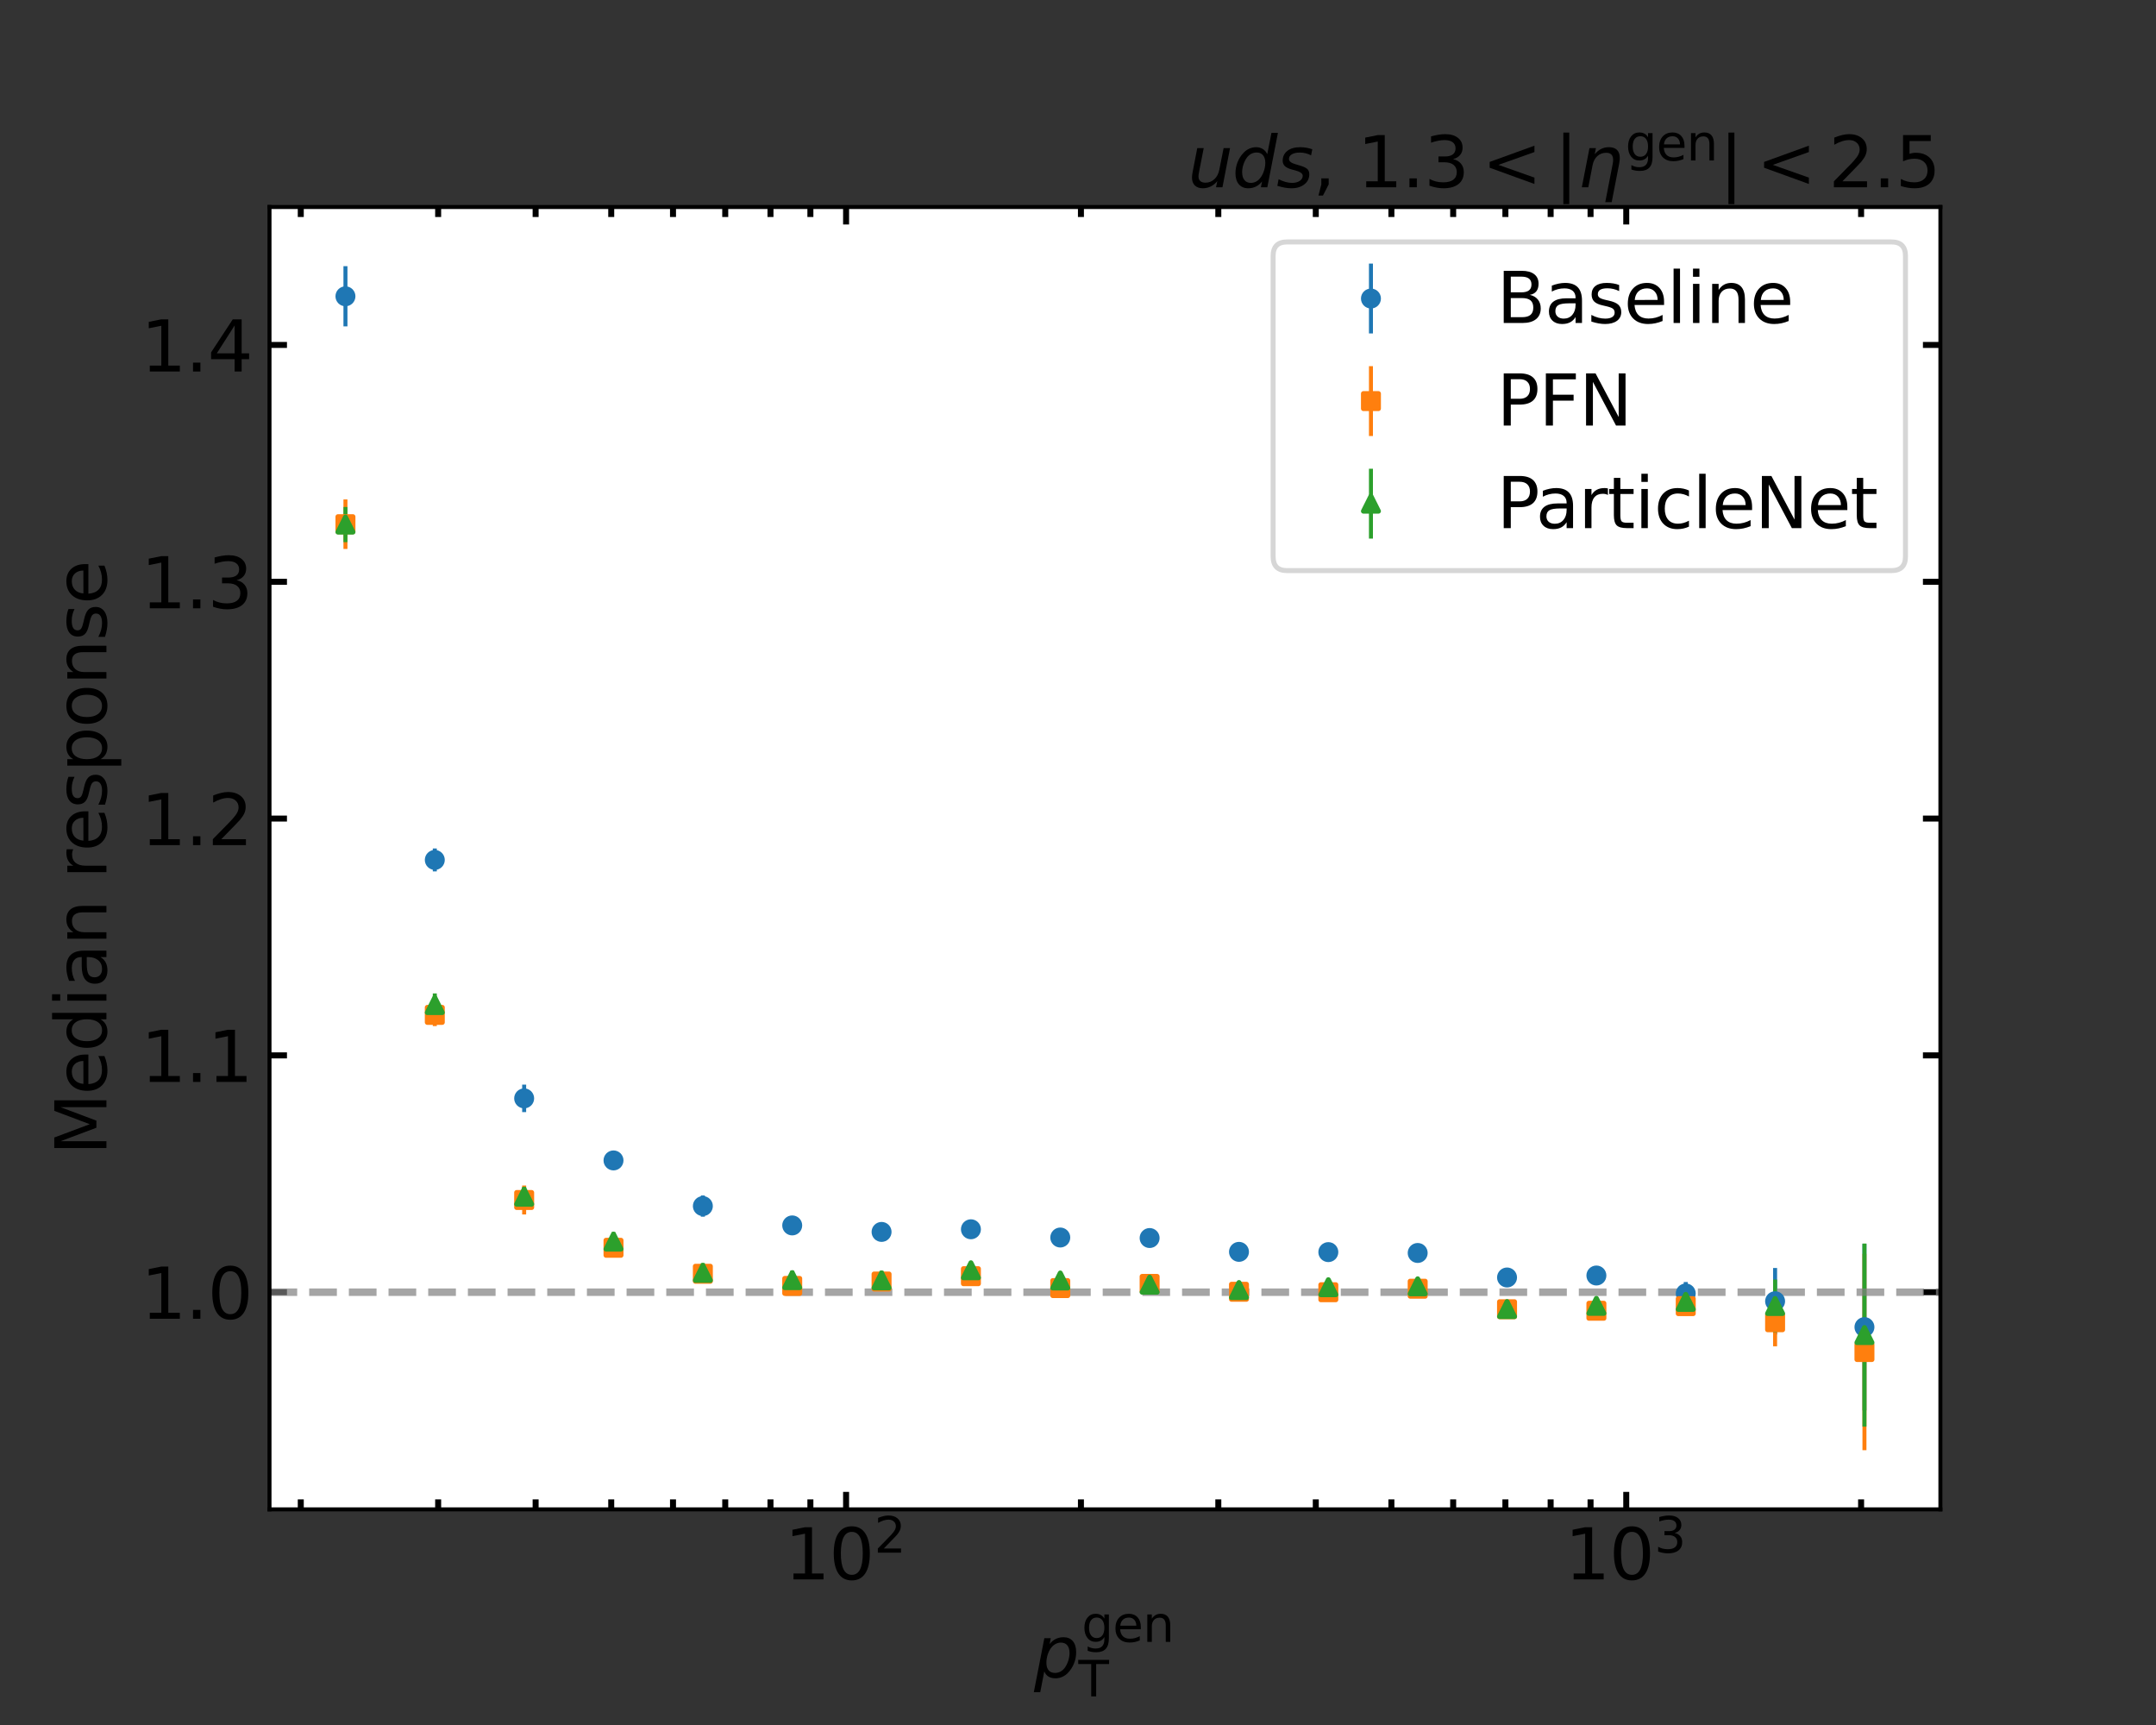 <?xml version="1.0" encoding="utf-8" standalone="no"?>
<!DOCTYPE svg PUBLIC "-//W3C//DTD SVG 1.1//EN"
  "http://www.w3.org/Graphics/SVG/1.1/DTD/svg11.dtd">
<svg xmlns:xlink="http://www.w3.org/1999/xlink" width="432pt" height="345.6pt" viewBox="0 0 432 345.6" xmlns="http://www.w3.org/2000/svg" version="1.1">
 <rect x="0" y="0" width="432" height="345.6" fill="#333333" stroke="none"/>
 <defs>
  <style type="text/css">*{stroke-linejoin: round; stroke-linecap: butt}</style>
 </defs>
 <g id="figure_1">
  <g id="patch_1">
   <path d="M 0 345.6 
L 432 345.6 
L 432 0 
L 0 0 
L 0 345.6 
z
" style="fill: none"/>
  </g>
  <g id="axes_1">
   <g id="patch_2">
    <path d="M 54 302.4 
L 388.8 302.4 
L 388.8 41.472 
L 54 41.472 
z
" style="fill: #ffffff"/>
   </g>
   <g id="matplotlib.axis_1">
    <g id="xtick_1">
     <g id="line2d_1">
      <defs>
       <path id="m9c22e1197d" d="M 0 0 
L 0 -3.5 
" style="stroke: #000000; stroke-width: 1.2"/>
      </defs>
      <g>
       <use xlink:href="#m9c22e1197d" x="169.531" y="302.4" style="stroke: #000000; stroke-width: 1.2"/>
      </g>
     </g>
     <g id="line2d_2">
      <defs>
       <path id="m72f62cf8f6" d="M 0 0 
L 0 3.5 
" style="stroke: #000000; stroke-width: 1.2"/>
      </defs>
      <g>
       <use xlink:href="#m72f62cf8f6" x="169.531" y="41.472" style="stroke: #000000; stroke-width: 1.2"/>
      </g>
     </g>
     <g id="text_1">
      <!-- $\mathdefault{10^{2}}$ -->
      <g transform="translate(157.211 316.538)scale(0.14 -0.14)">
       <defs>
        <path id="DejaVuSans-31" d="M 794 531 
L 1825 531 
L 1825 4091 
L 703 3866 
L 703 4441 
L 1819 4666 
L 2450 4666 
L 2450 531 
L 3481 531 
L 3481 0 
L 794 0 
L 794 531 
z
" transform="scale(0.016)"/>
        <path id="DejaVuSans-30" d="M 2034 4250 
Q 1547 4250 1301 3770 
Q 1056 3291 1056 2328 
Q 1056 1369 1301 889 
Q 1547 409 2034 409 
Q 2525 409 2770 889 
Q 3016 1369 3016 2328 
Q 3016 3291 2770 3770 
Q 2525 4250 2034 4250 
z
M 2034 4750 
Q 2819 4750 3233 4129 
Q 3647 3509 3647 2328 
Q 3647 1150 3233 529 
Q 2819 -91 2034 -91 
Q 1250 -91 836 529 
Q 422 1150 422 2328 
Q 422 3509 836 4129 
Q 1250 4750 2034 4750 
z
" transform="scale(0.016)"/>
        <path id="DejaVuSans-32" d="M 1228 531 
L 3431 531 
L 3431 0 
L 469 0 
L 469 531 
Q 828 903 1448 1529 
Q 2069 2156 2228 2338 
Q 2531 2678 2651 2914 
Q 2772 3150 2772 3378 
Q 2772 3750 2511 3984 
Q 2250 4219 1831 4219 
Q 1534 4219 1204 4116 
Q 875 4013 500 3803 
L 500 4441 
Q 881 4594 1212 4672 
Q 1544 4750 1819 4750 
Q 2544 4750 2975 4387 
Q 3406 4025 3406 3419 
Q 3406 3131 3298 2873 
Q 3191 2616 2906 2266 
Q 2828 2175 2409 1742 
Q 1991 1309 1228 531 
z
" transform="scale(0.016)"/>
       </defs>
       <use xlink:href="#DejaVuSans-31" transform="translate(0 0.766)"/>
       <use xlink:href="#DejaVuSans-30" transform="translate(63.623 0.766)"/>
       <use xlink:href="#DejaVuSans-32" transform="translate(128.203 39.047)scale(0.7)"/>
      </g>
     </g>
    </g>
    <g id="xtick_2">
     <g id="line2d_3">
      <g>
       <use xlink:href="#m9c22e1197d" x="325.853" y="302.4" style="stroke: #000000; stroke-width: 1.2"/>
      </g>
     </g>
     <g id="line2d_4">
      <g>
       <use xlink:href="#m72f62cf8f6" x="325.853" y="41.472" style="stroke: #000000; stroke-width: 1.2"/>
      </g>
     </g>
     <g id="text_2">
      <!-- $\mathdefault{10^{3}}$ -->
      <g transform="translate(313.533 316.538)scale(0.14 -0.14)">
       <defs>
        <path id="DejaVuSans-33" d="M 2597 2516 
Q 3050 2419 3304 2112 
Q 3559 1806 3559 1356 
Q 3559 666 3084 287 
Q 2609 -91 1734 -91 
Q 1441 -91 1130 -33 
Q 819 25 488 141 
L 488 750 
Q 750 597 1062 519 
Q 1375 441 1716 441 
Q 2309 441 2620 675 
Q 2931 909 2931 1356 
Q 2931 1769 2642 2001 
Q 2353 2234 1838 2234 
L 1294 2234 
L 1294 2753 
L 1863 2753 
Q 2328 2753 2575 2939 
Q 2822 3125 2822 3475 
Q 2822 3834 2567 4026 
Q 2313 4219 1838 4219 
Q 1578 4219 1281 4162 
Q 984 4106 628 3988 
L 628 4550 
Q 988 4650 1302 4700 
Q 1616 4750 1894 4750 
Q 2613 4750 3031 4423 
Q 3450 4097 3450 3541 
Q 3450 3153 3228 2886 
Q 3006 2619 2597 2516 
z
" transform="scale(0.016)"/>
       </defs>
       <use xlink:href="#DejaVuSans-31" transform="translate(0 0.766)"/>
       <use xlink:href="#DejaVuSans-30" transform="translate(63.623 0.766)"/>
       <use xlink:href="#DejaVuSans-33" transform="translate(128.203 39.047)scale(0.7)"/>
      </g>
     </g>
    </g>
    <g id="xtick_3">
     <g id="line2d_5">
      <defs>
       <path id="ma88770d5f7" d="M 0 0 
L 0 -2 
" style="stroke: #000000; stroke-width: 1.2"/>
      </defs>
      <g>
       <use xlink:href="#ma88770d5f7" x="60.266" y="302.4" style="stroke: #000000; stroke-width: 1.2"/>
      </g>
     </g>
     <g id="line2d_6">
      <defs>
       <path id="m03e160691c" d="M 0 0 
L 0 2 
" style="stroke: #000000; stroke-width: 1.2"/>
      </defs>
      <g>
       <use xlink:href="#m03e160691c" x="60.266" y="41.472" style="stroke: #000000; stroke-width: 1.2"/>
      </g>
     </g>
    </g>
    <g id="xtick_4">
     <g id="line2d_7">
      <g>
       <use xlink:href="#ma88770d5f7" x="87.793" y="302.4" style="stroke: #000000; stroke-width: 1.2"/>
      </g>
     </g>
     <g id="line2d_8">
      <g>
       <use xlink:href="#m03e160691c" x="87.793" y="41.472" style="stroke: #000000; stroke-width: 1.2"/>
      </g>
     </g>
    </g>
    <g id="xtick_5">
     <g id="line2d_9">
      <g>
       <use xlink:href="#ma88770d5f7" x="107.324" y="302.4" style="stroke: #000000; stroke-width: 1.2"/>
      </g>
     </g>
     <g id="line2d_10">
      <g>
       <use xlink:href="#m03e160691c" x="107.324" y="41.472" style="stroke: #000000; stroke-width: 1.2"/>
      </g>
     </g>
    </g>
    <g id="xtick_6">
     <g id="line2d_11">
      <g>
       <use xlink:href="#ma88770d5f7" x="122.473" y="302.4" style="stroke: #000000; stroke-width: 1.2"/>
      </g>
     </g>
     <g id="line2d_12">
      <g>
       <use xlink:href="#m03e160691c" x="122.473" y="41.472" style="stroke: #000000; stroke-width: 1.2"/>
      </g>
     </g>
    </g>
    <g id="xtick_7">
     <g id="line2d_13">
      <g>
       <use xlink:href="#ma88770d5f7" x="134.851" y="302.4" style="stroke: #000000; stroke-width: 1.2"/>
      </g>
     </g>
     <g id="line2d_14">
      <g>
       <use xlink:href="#m03e160691c" x="134.851" y="41.472" style="stroke: #000000; stroke-width: 1.2"/>
      </g>
     </g>
    </g>
    <g id="xtick_8">
     <g id="line2d_15">
      <g>
       <use xlink:href="#ma88770d5f7" x="145.316" y="302.4" style="stroke: #000000; stroke-width: 1.2"/>
      </g>
     </g>
     <g id="line2d_16">
      <g>
       <use xlink:href="#m03e160691c" x="145.316" y="41.472" style="stroke: #000000; stroke-width: 1.2"/>
      </g>
     </g>
    </g>
    <g id="xtick_9">
     <g id="line2d_17">
      <g>
       <use xlink:href="#ma88770d5f7" x="154.382" y="302.4" style="stroke: #000000; stroke-width: 1.2"/>
      </g>
     </g>
     <g id="line2d_18">
      <g>
       <use xlink:href="#m03e160691c" x="154.382" y="41.472" style="stroke: #000000; stroke-width: 1.2"/>
      </g>
     </g>
    </g>
    <g id="xtick_10">
     <g id="line2d_19">
      <g>
       <use xlink:href="#ma88770d5f7" x="162.378" y="302.4" style="stroke: #000000; stroke-width: 1.2"/>
      </g>
     </g>
     <g id="line2d_20">
      <g>
       <use xlink:href="#m03e160691c" x="162.378" y="41.472" style="stroke: #000000; stroke-width: 1.2"/>
      </g>
     </g>
    </g>
    <g id="xtick_11">
     <g id="line2d_21">
      <g>
       <use xlink:href="#ma88770d5f7" x="216.588" y="302.4" style="stroke: #000000; stroke-width: 1.2"/>
      </g>
     </g>
     <g id="line2d_22">
      <g>
       <use xlink:href="#m03e160691c" x="216.588" y="41.472" style="stroke: #000000; stroke-width: 1.2"/>
      </g>
     </g>
    </g>
    <g id="xtick_12">
     <g id="line2d_23">
      <g>
       <use xlink:href="#ma88770d5f7" x="244.115" y="302.4" style="stroke: #000000; stroke-width: 1.2"/>
      </g>
     </g>
     <g id="line2d_24">
      <g>
       <use xlink:href="#m03e160691c" x="244.115" y="41.472" style="stroke: #000000; stroke-width: 1.2"/>
      </g>
     </g>
    </g>
    <g id="xtick_13">
     <g id="line2d_25">
      <g>
       <use xlink:href="#ma88770d5f7" x="263.646" y="302.4" style="stroke: #000000; stroke-width: 1.2"/>
      </g>
     </g>
     <g id="line2d_26">
      <g>
       <use xlink:href="#m03e160691c" x="263.646" y="41.472" style="stroke: #000000; stroke-width: 1.2"/>
      </g>
     </g>
    </g>
    <g id="xtick_14">
     <g id="line2d_27">
      <g>
       <use xlink:href="#ma88770d5f7" x="278.795" y="302.4" style="stroke: #000000; stroke-width: 1.2"/>
      </g>
     </g>
     <g id="line2d_28">
      <g>
       <use xlink:href="#m03e160691c" x="278.795" y="41.472" style="stroke: #000000; stroke-width: 1.2"/>
      </g>
     </g>
    </g>
    <g id="xtick_15">
     <g id="line2d_29">
      <g>
       <use xlink:href="#ma88770d5f7" x="291.173" y="302.4" style="stroke: #000000; stroke-width: 1.2"/>
      </g>
     </g>
     <g id="line2d_30">
      <g>
       <use xlink:href="#m03e160691c" x="291.173" y="41.472" style="stroke: #000000; stroke-width: 1.2"/>
      </g>
     </g>
    </g>
    <g id="xtick_16">
     <g id="line2d_31">
      <g>
       <use xlink:href="#ma88770d5f7" x="301.638" y="302.4" style="stroke: #000000; stroke-width: 1.2"/>
      </g>
     </g>
     <g id="line2d_32">
      <g>
       <use xlink:href="#m03e160691c" x="301.638" y="41.472" style="stroke: #000000; stroke-width: 1.2"/>
      </g>
     </g>
    </g>
    <g id="xtick_17">
     <g id="line2d_33">
      <g>
       <use xlink:href="#ma88770d5f7" x="310.704" y="302.4" style="stroke: #000000; stroke-width: 1.2"/>
      </g>
     </g>
     <g id="line2d_34">
      <g>
       <use xlink:href="#m03e160691c" x="310.704" y="41.472" style="stroke: #000000; stroke-width: 1.2"/>
      </g>
     </g>
    </g>
    <g id="xtick_18">
     <g id="line2d_35">
      <g>
       <use xlink:href="#ma88770d5f7" x="318.7" y="302.4" style="stroke: #000000; stroke-width: 1.2"/>
      </g>
     </g>
     <g id="line2d_36">
      <g>
       <use xlink:href="#m03e160691c" x="318.7" y="41.472" style="stroke: #000000; stroke-width: 1.2"/>
      </g>
     </g>
    </g>
    <g id="xtick_19">
     <g id="line2d_37">
      <g>
       <use xlink:href="#ma88770d5f7" x="372.91" y="302.4" style="stroke: #000000; stroke-width: 1.2"/>
      </g>
     </g>
     <g id="line2d_38">
      <g>
       <use xlink:href="#m03e160691c" x="372.91" y="41.472" style="stroke: #000000; stroke-width: 1.2"/>
      </g>
     </g>
    </g>
    <g id="text_3">
     <!-- $p_\mathrm{T}^\mathrm{gen}$ -->
     <g transform="translate(207.19 336.049)scale(0.14 -0.14)">
      <defs>
       <path id="DejaVuSans-Oblique-70" d="M 3175 2156 
Q 3175 2616 2975 2859 
Q 2775 3103 2400 3103 
Q 2144 3103 1911 2972 
Q 1678 2841 1497 2591 
Q 1319 2344 1212 1994 
Q 1106 1644 1106 1300 
Q 1106 863 1306 627 
Q 1506 391 1875 391 
Q 2147 391 2380 519 
Q 2613 647 2778 891 
Q 2956 1147 3065 1494 
Q 3175 1841 3175 2156 
z
M 1394 2969 
Q 1625 3272 1939 3428 
Q 2253 3584 2638 3584 
Q 3175 3584 3472 3232 
Q 3769 2881 3769 2247 
Q 3769 1728 3584 1258 
Q 3400 788 3053 416 
Q 2822 169 2531 39 
Q 2241 -91 1919 -91 
Q 1547 -91 1294 64 
Q 1041 219 916 525 
L 556 -1331 
L -19 -1331 
L 922 3500 
L 1497 3500 
L 1394 2969 
z
" transform="scale(0.016)"/>
       <path id="DejaVuSans-67" d="M 2906 1791 
Q 2906 2416 2648 2759 
Q 2391 3103 1925 3103 
Q 1463 3103 1205 2759 
Q 947 2416 947 1791 
Q 947 1169 1205 825 
Q 1463 481 1925 481 
Q 2391 481 2648 825 
Q 2906 1169 2906 1791 
z
M 3481 434 
Q 3481 -459 3084 -895 
Q 2688 -1331 1869 -1331 
Q 1566 -1331 1297 -1286 
Q 1028 -1241 775 -1147 
L 775 -588 
Q 1028 -725 1275 -790 
Q 1522 -856 1778 -856 
Q 2344 -856 2625 -561 
Q 2906 -266 2906 331 
L 2906 616 
Q 2728 306 2450 153 
Q 2172 0 1784 0 
Q 1141 0 747 490 
Q 353 981 353 1791 
Q 353 2603 747 3093 
Q 1141 3584 1784 3584 
Q 2172 3584 2450 3431 
Q 2728 3278 2906 2969 
L 2906 3500 
L 3481 3500 
L 3481 434 
z
" transform="scale(0.016)"/>
       <path id="DejaVuSans-65" d="M 3597 1894 
L 3597 1613 
L 953 1613 
Q 991 1019 1311 708 
Q 1631 397 2203 397 
Q 2534 397 2845 478 
Q 3156 559 3463 722 
L 3463 178 
Q 3153 47 2828 -22 
Q 2503 -91 2169 -91 
Q 1331 -91 842 396 
Q 353 884 353 1716 
Q 353 2575 817 3079 
Q 1281 3584 2069 3584 
Q 2775 3584 3186 3129 
Q 3597 2675 3597 1894 
z
M 3022 2063 
Q 3016 2534 2758 2815 
Q 2500 3097 2075 3097 
Q 1594 3097 1305 2825 
Q 1016 2553 972 2059 
L 3022 2063 
z
" transform="scale(0.016)"/>
       <path id="DejaVuSans-6e" d="M 3513 2113 
L 3513 0 
L 2938 0 
L 2938 2094 
Q 2938 2591 2744 2837 
Q 2550 3084 2163 3084 
Q 1697 3084 1428 2787 
Q 1159 2491 1159 1978 
L 1159 0 
L 581 0 
L 581 3500 
L 1159 3500 
L 1159 2956 
Q 1366 3272 1645 3428 
Q 1925 3584 2291 3584 
Q 2894 3584 3203 3211 
Q 3513 2838 3513 2113 
z
" transform="scale(0.016)"/>
       <path id="DejaVuSans-54" d="M -19 4666 
L 3928 4666 
L 3928 4134 
L 2272 4134 
L 2272 0 
L 1638 0 
L 1638 4134 
L -19 4134 
L -19 4666 
z
" transform="scale(0.016)"/>
      </defs>
      <use xlink:href="#DejaVuSans-Oblique-70" transform="translate(0 0.052)"/>
      <use xlink:href="#DejaVuSans-67" transform="translate(68.126 50.8)scale(0.7)"/>
      <use xlink:href="#DejaVuSans-65" transform="translate(112.56 50.8)scale(0.7)"/>
      <use xlink:href="#DejaVuSans-6e" transform="translate(155.626 50.8)scale(0.7)"/>
      <use xlink:href="#DejaVuSans-54" transform="translate(63.477 -27.292)scale(0.7)"/>
     </g>
    </g>
   </g>
   <g id="matplotlib.axis_2">
    <g id="ytick_1">
     <g id="line2d_39">
      <defs>
       <path id="mfb4a721382" d="M 0 0 
L 3.5 0 
" style="stroke: #000000; stroke-width: 1.2"/>
      </defs>
      <g>
       <use xlink:href="#mfb4a721382" x="54" y="258.888" style="stroke: #000000; stroke-width: 1.2"/>
      </g>
     </g>
     <g id="line2d_40">
      <defs>
       <path id="ma9324978af" d="M 0 0 
L -3.5 0 
" style="stroke: #000000; stroke-width: 1.2"/>
      </defs>
      <g>
       <use xlink:href="#ma9324978af" x="388.8" y="258.888" style="stroke: #000000; stroke-width: 1.2"/>
      </g>
     </g>
     <g id="text_4">
      <!-- 1.0 -->
      <g transform="translate(28.236 264.207)scale(0.14 -0.14)">
       <defs>
        <path id="DejaVuSans-2e" d="M 684 794 
L 1344 794 
L 1344 0 
L 684 0 
L 684 794 
z
" transform="scale(0.016)"/>
       </defs>
       <use xlink:href="#DejaVuSans-31"/>
       <use xlink:href="#DejaVuSans-2e" x="63.623"/>
       <use xlink:href="#DejaVuSans-30" x="95.41"/>
      </g>
     </g>
    </g>
    <g id="ytick_2">
     <g id="line2d_41">
      <g>
       <use xlink:href="#mfb4a721382" x="54" y="211.444" style="stroke: #000000; stroke-width: 1.2"/>
      </g>
     </g>
     <g id="line2d_42">
      <g>
       <use xlink:href="#ma9324978af" x="388.8" y="211.444" style="stroke: #000000; stroke-width: 1.2"/>
      </g>
     </g>
     <g id="text_5">
      <!-- 1.1 -->
      <g transform="translate(28.236 216.763)scale(0.14 -0.14)">
       <use xlink:href="#DejaVuSans-31"/>
       <use xlink:href="#DejaVuSans-2e" x="63.623"/>
       <use xlink:href="#DejaVuSans-31" x="95.41"/>
      </g>
     </g>
    </g>
    <g id="ytick_3">
     <g id="line2d_43">
      <g>
       <use xlink:href="#mfb4a721382" x="54" y="164" style="stroke: #000000; stroke-width: 1.2"/>
      </g>
     </g>
     <g id="line2d_44">
      <g>
       <use xlink:href="#ma9324978af" x="388.8" y="164" style="stroke: #000000; stroke-width: 1.2"/>
      </g>
     </g>
     <g id="text_6">
      <!-- 1.2 -->
      <g transform="translate(28.236 169.319)scale(0.14 -0.14)">
       <use xlink:href="#DejaVuSans-31"/>
       <use xlink:href="#DejaVuSans-2e" x="63.623"/>
       <use xlink:href="#DejaVuSans-32" x="95.41"/>
      </g>
     </g>
    </g>
    <g id="ytick_4">
     <g id="line2d_45">
      <g>
       <use xlink:href="#mfb4a721382" x="54" y="116.556" style="stroke: #000000; stroke-width: 1.2"/>
      </g>
     </g>
     <g id="line2d_46">
      <g>
       <use xlink:href="#ma9324978af" x="388.8" y="116.556" style="stroke: #000000; stroke-width: 1.2"/>
      </g>
     </g>
     <g id="text_7">
      <!-- 1.3 -->
      <g transform="translate(28.236 121.875)scale(0.14 -0.14)">
       <use xlink:href="#DejaVuSans-31"/>
       <use xlink:href="#DejaVuSans-2e" x="63.623"/>
       <use xlink:href="#DejaVuSans-33" x="95.41"/>
      </g>
     </g>
    </g>
    <g id="ytick_5">
     <g id="line2d_47">
      <g>
       <use xlink:href="#mfb4a721382" x="54" y="69.112" style="stroke: #000000; stroke-width: 1.2"/>
      </g>
     </g>
     <g id="line2d_48">
      <g>
       <use xlink:href="#ma9324978af" x="388.8" y="69.112" style="stroke: #000000; stroke-width: 1.2"/>
      </g>
     </g>
     <g id="text_8">
      <!-- 1.4 -->
      <g transform="translate(28.236 74.431)scale(0.14 -0.14)">
       <defs>
        <path id="DejaVuSans-34" d="M 2419 4116 
L 825 1625 
L 2419 1625 
L 2419 4116 
z
M 2253 4666 
L 3047 4666 
L 3047 1625 
L 3713 1625 
L 3713 1100 
L 3047 1100 
L 3047 0 
L 2419 0 
L 2419 1100 
L 313 1100 
L 313 1709 
L 2253 4666 
z
" transform="scale(0.016)"/>
       </defs>
       <use xlink:href="#DejaVuSans-31"/>
       <use xlink:href="#DejaVuSans-2e" x="63.623"/>
       <use xlink:href="#DejaVuSans-34" x="95.41"/>
      </g>
     </g>
    </g>
    <g id="text_9">
     <!-- Median response -->
     <g transform="translate(21.324 231.413)rotate(-90)scale(0.14 -0.14)">
      <defs>
       <path id="DejaVuSans-4d" d="M 628 4666 
L 1569 4666 
L 2759 1491 
L 3956 4666 
L 4897 4666 
L 4897 0 
L 4281 0 
L 4281 4097 
L 3078 897 
L 2444 897 
L 1241 4097 
L 1241 0 
L 628 0 
L 628 4666 
z
" transform="scale(0.016)"/>
       <path id="DejaVuSans-64" d="M 2906 2969 
L 2906 4863 
L 3481 4863 
L 3481 0 
L 2906 0 
L 2906 525 
Q 2725 213 2448 61 
Q 2172 -91 1784 -91 
Q 1150 -91 751 415 
Q 353 922 353 1747 
Q 353 2572 751 3078 
Q 1150 3584 1784 3584 
Q 2172 3584 2448 3432 
Q 2725 3281 2906 2969 
z
M 947 1747 
Q 947 1113 1208 752 
Q 1469 391 1925 391 
Q 2381 391 2643 752 
Q 2906 1113 2906 1747 
Q 2906 2381 2643 2742 
Q 2381 3103 1925 3103 
Q 1469 3103 1208 2742 
Q 947 2381 947 1747 
z
" transform="scale(0.016)"/>
       <path id="DejaVuSans-69" d="M 603 3500 
L 1178 3500 
L 1178 0 
L 603 0 
L 603 3500 
z
M 603 4863 
L 1178 4863 
L 1178 4134 
L 603 4134 
L 603 4863 
z
" transform="scale(0.016)"/>
       <path id="DejaVuSans-61" d="M 2194 1759 
Q 1497 1759 1228 1600 
Q 959 1441 959 1056 
Q 959 750 1161 570 
Q 1363 391 1709 391 
Q 2188 391 2477 730 
Q 2766 1069 2766 1631 
L 2766 1759 
L 2194 1759 
z
M 3341 1997 
L 3341 0 
L 2766 0 
L 2766 531 
Q 2569 213 2275 61 
Q 1981 -91 1556 -91 
Q 1019 -91 701 211 
Q 384 513 384 1019 
Q 384 1609 779 1909 
Q 1175 2209 1959 2209 
L 2766 2209 
L 2766 2266 
Q 2766 2663 2505 2880 
Q 2244 3097 1772 3097 
Q 1472 3097 1187 3025 
Q 903 2953 641 2809 
L 641 3341 
Q 956 3463 1253 3523 
Q 1550 3584 1831 3584 
Q 2591 3584 2966 3190 
Q 3341 2797 3341 1997 
z
" transform="scale(0.016)"/>
       <path id="DejaVuSans-20" transform="scale(0.016)"/>
       <path id="DejaVuSans-72" d="M 2631 2963 
Q 2534 3019 2420 3045 
Q 2306 3072 2169 3072 
Q 1681 3072 1420 2755 
Q 1159 2438 1159 1844 
L 1159 0 
L 581 0 
L 581 3500 
L 1159 3500 
L 1159 2956 
Q 1341 3275 1631 3429 
Q 1922 3584 2338 3584 
Q 2397 3584 2469 3576 
Q 2541 3569 2628 3553 
L 2631 2963 
z
" transform="scale(0.016)"/>
       <path id="DejaVuSans-73" d="M 2834 3397 
L 2834 2853 
Q 2591 2978 2328 3040 
Q 2066 3103 1784 3103 
Q 1356 3103 1142 2972 
Q 928 2841 928 2578 
Q 928 2378 1081 2264 
Q 1234 2150 1697 2047 
L 1894 2003 
Q 2506 1872 2764 1633 
Q 3022 1394 3022 966 
Q 3022 478 2636 193 
Q 2250 -91 1575 -91 
Q 1294 -91 989 -36 
Q 684 19 347 128 
L 347 722 
Q 666 556 975 473 
Q 1284 391 1588 391 
Q 1994 391 2212 530 
Q 2431 669 2431 922 
Q 2431 1156 2273 1281 
Q 2116 1406 1581 1522 
L 1381 1569 
Q 847 1681 609 1914 
Q 372 2147 372 2553 
Q 372 3047 722 3315 
Q 1072 3584 1716 3584 
Q 2034 3584 2315 3537 
Q 2597 3491 2834 3397 
z
" transform="scale(0.016)"/>
       <path id="DejaVuSans-70" d="M 1159 525 
L 1159 -1331 
L 581 -1331 
L 581 3500 
L 1159 3500 
L 1159 2969 
Q 1341 3281 1617 3432 
Q 1894 3584 2278 3584 
Q 2916 3584 3314 3078 
Q 3713 2572 3713 1747 
Q 3713 922 3314 415 
Q 2916 -91 2278 -91 
Q 1894 -91 1617 61 
Q 1341 213 1159 525 
z
M 3116 1747 
Q 3116 2381 2855 2742 
Q 2594 3103 2138 3103 
Q 1681 3103 1420 2742 
Q 1159 2381 1159 1747 
Q 1159 1113 1420 752 
Q 1681 391 2138 391 
Q 2594 391 2855 752 
Q 3116 1113 3116 1747 
z
" transform="scale(0.016)"/>
       <path id="DejaVuSans-6f" d="M 1959 3097 
Q 1497 3097 1228 2736 
Q 959 2375 959 1747 
Q 959 1119 1226 758 
Q 1494 397 1959 397 
Q 2419 397 2687 759 
Q 2956 1122 2956 1747 
Q 2956 2369 2687 2733 
Q 2419 3097 1959 3097 
z
M 1959 3584 
Q 2709 3584 3137 3096 
Q 3566 2609 3566 1747 
Q 3566 888 3137 398 
Q 2709 -91 1959 -91 
Q 1206 -91 779 398 
Q 353 888 353 1747 
Q 353 2609 779 3096 
Q 1206 3584 1959 3584 
z
" transform="scale(0.016)"/>
      </defs>
      <use xlink:href="#DejaVuSans-4d"/>
      <use xlink:href="#DejaVuSans-65" x="86.279"/>
      <use xlink:href="#DejaVuSans-64" x="147.803"/>
      <use xlink:href="#DejaVuSans-69" x="211.279"/>
      <use xlink:href="#DejaVuSans-61" x="239.062"/>
      <use xlink:href="#DejaVuSans-6e" x="300.342"/>
      <use xlink:href="#DejaVuSans-20" x="363.721"/>
      <use xlink:href="#DejaVuSans-72" x="395.508"/>
      <use xlink:href="#DejaVuSans-65" x="434.371"/>
      <use xlink:href="#DejaVuSans-73" x="495.895"/>
      <use xlink:href="#DejaVuSans-70" x="547.994"/>
      <use xlink:href="#DejaVuSans-6f" x="611.471"/>
      <use xlink:href="#DejaVuSans-6e" x="672.652"/>
      <use xlink:href="#DejaVuSans-73" x="736.031"/>
      <use xlink:href="#DejaVuSans-65" x="788.131"/>
     </g>
    </g>
   </g>
   <g id="LineCollection_1">
    <path d="M 69.218 65.392 
L 69.218 53.332 
" clip-path="url(#pc6ab108e9b)" style="fill: none; stroke: #1f77b4; stroke-width: 0.8"/>
    <path d="M 87.122 174.58 
L 87.122 169.99 
" clip-path="url(#pc6ab108e9b)" style="fill: none; stroke: #1f77b4; stroke-width: 0.8"/>
    <path d="M 105.026 222.809 
L 105.026 217.306 
" clip-path="url(#pc6ab108e9b)" style="fill: none; stroke: #1f77b4; stroke-width: 0.8"/>
    <path d="M 122.929 234.23 
L 122.929 230.747 
" clip-path="url(#pc6ab108e9b)" style="fill: none; stroke: #1f77b4; stroke-width: 0.8"/>
    <path d="M 140.833 243.759 
L 140.833 239.515 
" clip-path="url(#pc6ab108e9b)" style="fill: none; stroke: #1f77b4; stroke-width: 0.8"/>
    <path d="M 158.737 246.762 
L 158.737 244.259 
" clip-path="url(#pc6ab108e9b)" style="fill: none; stroke: #1f77b4; stroke-width: 0.8"/>
    <path d="M 176.641 247.989 
L 176.641 245.633 
" clip-path="url(#pc6ab108e9b)" style="fill: none; stroke: #1f77b4; stroke-width: 0.8"/>
    <path d="M 194.544 247.237 
L 194.544 245.329 
" clip-path="url(#pc6ab108e9b)" style="fill: none; stroke: #1f77b4; stroke-width: 0.8"/>
    <path d="M 212.448 248.853 
L 212.448 247.016 
" clip-path="url(#pc6ab108e9b)" style="fill: none; stroke: #1f77b4; stroke-width: 0.8"/>
    <path d="M 230.352 248.825 
L 230.352 247.247 
" clip-path="url(#pc6ab108e9b)" style="fill: none; stroke: #1f77b4; stroke-width: 0.8"/>
    <path d="M 248.256 251.399 
L 248.256 250.213 
" clip-path="url(#pc6ab108e9b)" style="fill: none; stroke: #1f77b4; stroke-width: 0.8"/>
    <path d="M 266.159 251.571 
L 266.159 250.144 
" clip-path="url(#pc6ab108e9b)" style="fill: none; stroke: #1f77b4; stroke-width: 0.8"/>
    <path d="M 284.063 251.938 
L 284.063 250.122 
" clip-path="url(#pc6ab108e9b)" style="fill: none; stroke: #1f77b4; stroke-width: 0.8"/>
    <path d="M 301.967 256.964 
L 301.967 254.918 
" clip-path="url(#pc6ab108e9b)" style="fill: none; stroke: #1f77b4; stroke-width: 0.8"/>
    <path d="M 319.871 257.204 
L 319.871 253.89 
" clip-path="url(#pc6ab108e9b)" style="fill: none; stroke: #1f77b4; stroke-width: 0.8"/>
    <path d="M 337.774 261.431 
L 337.774 256.846 
" clip-path="url(#pc6ab108e9b)" style="fill: none; stroke: #1f77b4; stroke-width: 0.8"/>
    <path d="M 355.678 267.359 
L 355.678 254.04 
" clip-path="url(#pc6ab108e9b)" style="fill: none; stroke: #1f77b4; stroke-width: 0.8"/>
    <path d="M 373.582 282.573 
L 373.582 249.197 
" clip-path="url(#pc6ab108e9b)" style="fill: none; stroke: #1f77b4; stroke-width: 0.8"/>
    <path clip-path="url(#pc6ab108e9b)" style="fill: none; stroke: #1f77b4; stroke-width: 0.8"/>
   </g>
   <g id="LineCollection_2">
    <path d="M 69.218 109.985 
L 69.218 100.059 
" clip-path="url(#pc6ab108e9b)" style="fill: none; stroke: #ff7f0e; stroke-width: 0.8"/>
    <path d="M 87.122 205.571 
L 87.122 201.086 
" clip-path="url(#pc6ab108e9b)" style="fill: none; stroke: #ff7f0e; stroke-width: 0.8"/>
    <path d="M 105.026 243.314 
L 105.026 237.521 
" clip-path="url(#pc6ab108e9b)" style="fill: none; stroke: #ff7f0e; stroke-width: 0.8"/>
    <path d="M 122.929 251.664 
L 122.929 248.313 
" clip-path="url(#pc6ab108e9b)" style="fill: none; stroke: #ff7f0e; stroke-width: 0.8"/>
    <path d="M 140.833 256.587 
L 140.833 253.804 
" clip-path="url(#pc6ab108e9b)" style="fill: none; stroke: #ff7f0e; stroke-width: 0.8"/>
    <path d="M 158.737 259.414 
L 158.737 255.852 
" clip-path="url(#pc6ab108e9b)" style="fill: none; stroke: #ff7f0e; stroke-width: 0.8"/>
    <path d="M 176.641 257.712 
L 176.641 255.788 
" clip-path="url(#pc6ab108e9b)" style="fill: none; stroke: #ff7f0e; stroke-width: 0.8"/>
    <path d="M 194.544 256.623 
L 194.544 254.74 
" clip-path="url(#pc6ab108e9b)" style="fill: none; stroke: #ff7f0e; stroke-width: 0.8"/>
    <path d="M 212.448 258.978 
L 212.448 257.154 
" clip-path="url(#pc6ab108e9b)" style="fill: none; stroke: #ff7f0e; stroke-width: 0.8"/>
    <path d="M 230.352 257.695 
L 230.352 256.764 
" clip-path="url(#pc6ab108e9b)" style="fill: none; stroke: #ff7f0e; stroke-width: 0.8"/>
    <path d="M 248.256 259.443 
L 248.256 258.16 
" clip-path="url(#pc6ab108e9b)" style="fill: none; stroke: #ff7f0e; stroke-width: 0.8"/>
    <path d="M 266.159 259.83 
L 266.159 257.961 
" clip-path="url(#pc6ab108e9b)" style="fill: none; stroke: #ff7f0e; stroke-width: 0.8"/>
    <path d="M 284.063 258.973 
L 284.063 257.407 
" clip-path="url(#pc6ab108e9b)" style="fill: none; stroke: #ff7f0e; stroke-width: 0.8"/>
    <path d="M 301.967 263.347 
L 301.967 261.257 
" clip-path="url(#pc6ab108e9b)" style="fill: none; stroke: #ff7f0e; stroke-width: 0.8"/>
    <path d="M 319.871 264.298 
L 319.871 260.916 
" clip-path="url(#pc6ab108e9b)" style="fill: none; stroke: #ff7f0e; stroke-width: 0.8"/>
    <path d="M 337.774 263.145 
L 337.774 260.213 
" clip-path="url(#pc6ab108e9b)" style="fill: none; stroke: #ff7f0e; stroke-width: 0.8"/>
    <path d="M 355.678 269.73 
L 355.678 260.081 
" clip-path="url(#pc6ab108e9b)" style="fill: none; stroke: #ff7f0e; stroke-width: 0.8"/>
    <path d="M 373.582 290.54 
L 373.582 251.208 
" clip-path="url(#pc6ab108e9b)" style="fill: none; stroke: #ff7f0e; stroke-width: 0.8"/>
    <path clip-path="url(#pc6ab108e9b)" style="fill: none; stroke: #ff7f0e; stroke-width: 0.8"/>
   </g>
   <g id="LineCollection_3">
    <path d="M 69.218 108.618 
L 69.218 101.575 
" clip-path="url(#pc6ab108e9b)" style="fill: none; stroke: #2ca02c; stroke-width: 0.8"/>
    <path d="M 87.122 203.694 
L 87.122 199.029 
" clip-path="url(#pc6ab108e9b)" style="fill: none; stroke: #2ca02c; stroke-width: 0.8"/>
    <path d="M 105.026 241.712 
L 105.026 237.795 
" clip-path="url(#pc6ab108e9b)" style="fill: none; stroke: #2ca02c; stroke-width: 0.8"/>
    <path d="M 122.929 250.642 
L 122.929 246.859 
" clip-path="url(#pc6ab108e9b)" style="fill: none; stroke: #2ca02c; stroke-width: 0.8"/>
    <path d="M 140.833 256.966 
L 140.833 253.063 
" clip-path="url(#pc6ab108e9b)" style="fill: none; stroke: #2ca02c; stroke-width: 0.8"/>
    <path d="M 158.737 258.345 
L 158.737 254.592 
" clip-path="url(#pc6ab108e9b)" style="fill: none; stroke: #2ca02c; stroke-width: 0.8"/>
    <path d="M 176.641 258.433 
L 176.641 254.61 
" clip-path="url(#pc6ab108e9b)" style="fill: none; stroke: #2ca02c; stroke-width: 0.8"/>
    <path d="M 194.544 255.487 
L 194.544 253.506 
" clip-path="url(#pc6ab108e9b)" style="fill: none; stroke: #2ca02c; stroke-width: 0.8"/>
    <path d="M 212.448 257.344 
L 212.448 255.747 
" clip-path="url(#pc6ab108e9b)" style="fill: none; stroke: #2ca02c; stroke-width: 0.8"/>
    <path d="M 230.352 258.086 
L 230.352 256.69 
" clip-path="url(#pc6ab108e9b)" style="fill: none; stroke: #2ca02c; stroke-width: 0.8"/>
    <path d="M 248.256 259.172 
L 248.256 257.739 
" clip-path="url(#pc6ab108e9b)" style="fill: none; stroke: #2ca02c; stroke-width: 0.8"/>
    <path d="M 266.159 258.461 
L 266.159 257.318 
" clip-path="url(#pc6ab108e9b)" style="fill: none; stroke: #2ca02c; stroke-width: 0.8"/>
    <path d="M 284.063 258.389 
L 284.063 257.033 
" clip-path="url(#pc6ab108e9b)" style="fill: none; stroke: #2ca02c; stroke-width: 0.8"/>
    <path d="M 301.967 263.333 
L 301.967 261.196 
" clip-path="url(#pc6ab108e9b)" style="fill: none; stroke: #2ca02c; stroke-width: 0.8"/>
    <path d="M 319.871 262.249 
L 319.871 260.999 
" clip-path="url(#pc6ab108e9b)" style="fill: none; stroke: #2ca02c; stroke-width: 0.8"/>
    <path d="M 337.774 263.541 
L 337.774 258.108 
" clip-path="url(#pc6ab108e9b)" style="fill: none; stroke: #2ca02c; stroke-width: 0.8"/>
    <path d="M 355.678 266.954 
L 355.678 256.353 
" clip-path="url(#pc6ab108e9b)" style="fill: none; stroke: #2ca02c; stroke-width: 0.8"/>
    <path d="M 373.582 285.813 
L 373.582 249.147 
" clip-path="url(#pc6ab108e9b)" style="fill: none; stroke: #2ca02c; stroke-width: 0.8"/>
    <path clip-path="url(#pc6ab108e9b)" style="fill: none; stroke: #2ca02c; stroke-width: 0.8"/>
   </g>
   <g id="line2d_49">
    <path d="M 54 258.888 
L 388.8 258.888 
" clip-path="url(#pc6ab108e9b)" style="fill: none; stroke-dasharray: 5.55,2.4; stroke-dashoffset: 0; stroke: #808080; stroke-opacity: 0.7; stroke-width: 1.5"/>
   </g>
   <g id="line2d_50">
    <defs>
     <path id="mee343cb982" d="M 0 1.5 
C 0.398 1.5 0.779 1.342 1.061 1.061 
C 1.342 0.779 1.5 0.398 1.5 0 
C 1.5 -0.398 1.342 -0.779 1.061 -1.061 
C 0.779 -1.342 0.398 -1.5 0 -1.5 
C -0.398 -1.5 -0.779 -1.342 -1.061 -1.061 
C -1.342 -0.779 -1.5 -0.398 -1.5 0 
C -1.5 0.398 -1.342 0.779 -1.061 1.061 
C -0.779 1.342 -0.398 1.5 0 1.5 
z
" style="stroke: #1f77b4"/>
    </defs>
    <g clip-path="url(#pc6ab108e9b)">
     <use xlink:href="#mee343cb982" x="69.218" y="59.362" style="fill: #1f77b4; stroke: #1f77b4"/>
     <use xlink:href="#mee343cb982" x="87.122" y="172.285" style="fill: #1f77b4; stroke: #1f77b4"/>
     <use xlink:href="#mee343cb982" x="105.026" y="220.057" style="fill: #1f77b4; stroke: #1f77b4"/>
     <use xlink:href="#mee343cb982" x="122.929" y="232.488" style="fill: #1f77b4; stroke: #1f77b4"/>
     <use xlink:href="#mee343cb982" x="140.833" y="241.637" style="fill: #1f77b4; stroke: #1f77b4"/>
     <use xlink:href="#mee343cb982" x="158.737" y="245.51" style="fill: #1f77b4; stroke: #1f77b4"/>
     <use xlink:href="#mee343cb982" x="176.641" y="246.811" style="fill: #1f77b4; stroke: #1f77b4"/>
     <use xlink:href="#mee343cb982" x="194.544" y="246.283" style="fill: #1f77b4; stroke: #1f77b4"/>
     <use xlink:href="#mee343cb982" x="212.448" y="247.934" style="fill: #1f77b4; stroke: #1f77b4"/>
     <use xlink:href="#mee343cb982" x="230.352" y="248.036" style="fill: #1f77b4; stroke: #1f77b4"/>
     <use xlink:href="#mee343cb982" x="248.256" y="250.806" style="fill: #1f77b4; stroke: #1f77b4"/>
     <use xlink:href="#mee343cb982" x="266.159" y="250.858" style="fill: #1f77b4; stroke: #1f77b4"/>
     <use xlink:href="#mee343cb982" x="284.063" y="251.03" style="fill: #1f77b4; stroke: #1f77b4"/>
     <use xlink:href="#mee343cb982" x="301.967" y="255.941" style="fill: #1f77b4; stroke: #1f77b4"/>
     <use xlink:href="#mee343cb982" x="319.871" y="255.547" style="fill: #1f77b4; stroke: #1f77b4"/>
     <use xlink:href="#mee343cb982" x="337.774" y="259.138" style="fill: #1f77b4; stroke: #1f77b4"/>
     <use xlink:href="#mee343cb982" x="355.678" y="260.699" style="fill: #1f77b4; stroke: #1f77b4"/>
     <use xlink:href="#mee343cb982" x="373.582" y="265.885" style="fill: #1f77b4; stroke: #1f77b4"/>
    </g>
   </g>
   <g id="line2d_51">
    <defs>
     <path id="m8bfb7ad93a" d="M -1.5 1.5 
L 1.5 1.5 
L 1.5 -1.5 
L -1.5 -1.5 
z
" style="stroke: #ff7f0e; stroke-linejoin: miter"/>
    </defs>
    <g clip-path="url(#pc6ab108e9b)">
     <use xlink:href="#m8bfb7ad93a" x="69.218" y="105.022" style="fill: #ff7f0e; stroke: #ff7f0e; stroke-linejoin: miter"/>
     <use xlink:href="#m8bfb7ad93a" x="87.122" y="203.328" style="fill: #ff7f0e; stroke: #ff7f0e; stroke-linejoin: miter"/>
     <use xlink:href="#m8bfb7ad93a" x="105.026" y="240.418" style="fill: #ff7f0e; stroke: #ff7f0e; stroke-linejoin: miter"/>
     <use xlink:href="#m8bfb7ad93a" x="122.929" y="249.989" style="fill: #ff7f0e; stroke: #ff7f0e; stroke-linejoin: miter"/>
     <use xlink:href="#m8bfb7ad93a" x="140.833" y="255.195" style="fill: #ff7f0e; stroke: #ff7f0e; stroke-linejoin: miter"/>
     <use xlink:href="#m8bfb7ad93a" x="158.737" y="257.633" style="fill: #ff7f0e; stroke: #ff7f0e; stroke-linejoin: miter"/>
     <use xlink:href="#m8bfb7ad93a" x="176.641" y="256.75" style="fill: #ff7f0e; stroke: #ff7f0e; stroke-linejoin: miter"/>
     <use xlink:href="#m8bfb7ad93a" x="194.544" y="255.682" style="fill: #ff7f0e; stroke: #ff7f0e; stroke-linejoin: miter"/>
     <use xlink:href="#m8bfb7ad93a" x="212.448" y="258.066" style="fill: #ff7f0e; stroke: #ff7f0e; stroke-linejoin: miter"/>
     <use xlink:href="#m8bfb7ad93a" x="230.352" y="257.23" style="fill: #ff7f0e; stroke: #ff7f0e; stroke-linejoin: miter"/>
     <use xlink:href="#m8bfb7ad93a" x="248.256" y="258.801" style="fill: #ff7f0e; stroke: #ff7f0e; stroke-linejoin: miter"/>
     <use xlink:href="#m8bfb7ad93a" x="266.159" y="258.896" style="fill: #ff7f0e; stroke: #ff7f0e; stroke-linejoin: miter"/>
     <use xlink:href="#m8bfb7ad93a" x="284.063" y="258.19" style="fill: #ff7f0e; stroke: #ff7f0e; stroke-linejoin: miter"/>
     <use xlink:href="#m8bfb7ad93a" x="301.967" y="262.302" style="fill: #ff7f0e; stroke: #ff7f0e; stroke-linejoin: miter"/>
     <use xlink:href="#m8bfb7ad93a" x="319.871" y="262.607" style="fill: #ff7f0e; stroke: #ff7f0e; stroke-linejoin: miter"/>
     <use xlink:href="#m8bfb7ad93a" x="337.774" y="261.679" style="fill: #ff7f0e; stroke: #ff7f0e; stroke-linejoin: miter"/>
     <use xlink:href="#m8bfb7ad93a" x="355.678" y="264.906" style="fill: #ff7f0e; stroke: #ff7f0e; stroke-linejoin: miter"/>
     <use xlink:href="#m8bfb7ad93a" x="373.582" y="270.874" style="fill: #ff7f0e; stroke: #ff7f0e; stroke-linejoin: miter"/>
    </g>
   </g>
   <g id="line2d_52">
    <defs>
     <path id="m731f374c58" d="M 0 -1.5 
L -1.5 1.5 
L 1.5 1.5 
z
" style="stroke: #2ca02c; stroke-linejoin: miter"/>
    </defs>
    <g clip-path="url(#pc6ab108e9b)">
     <use xlink:href="#m731f374c58" x="69.218" y="105.096" style="fill: #2ca02c; stroke: #2ca02c; stroke-linejoin: miter"/>
     <use xlink:href="#m731f374c58" x="87.122" y="201.362" style="fill: #2ca02c; stroke: #2ca02c; stroke-linejoin: miter"/>
     <use xlink:href="#m731f374c58" x="105.026" y="239.753" style="fill: #2ca02c; stroke: #2ca02c; stroke-linejoin: miter"/>
     <use xlink:href="#m731f374c58" x="122.929" y="248.751" style="fill: #2ca02c; stroke: #2ca02c; stroke-linejoin: miter"/>
     <use xlink:href="#m731f374c58" x="140.833" y="255.015" style="fill: #2ca02c; stroke: #2ca02c; stroke-linejoin: miter"/>
     <use xlink:href="#m731f374c58" x="158.737" y="256.469" style="fill: #2ca02c; stroke: #2ca02c; stroke-linejoin: miter"/>
     <use xlink:href="#m731f374c58" x="176.641" y="256.522" style="fill: #2ca02c; stroke: #2ca02c; stroke-linejoin: miter"/>
     <use xlink:href="#m731f374c58" x="194.544" y="254.497" style="fill: #2ca02c; stroke: #2ca02c; stroke-linejoin: miter"/>
     <use xlink:href="#m731f374c58" x="212.448" y="256.546" style="fill: #2ca02c; stroke: #2ca02c; stroke-linejoin: miter"/>
     <use xlink:href="#m731f374c58" x="230.352" y="257.388" style="fill: #2ca02c; stroke: #2ca02c; stroke-linejoin: miter"/>
     <use xlink:href="#m731f374c58" x="248.256" y="258.455" style="fill: #2ca02c; stroke: #2ca02c; stroke-linejoin: miter"/>
     <use xlink:href="#m731f374c58" x="266.159" y="257.89" style="fill: #2ca02c; stroke: #2ca02c; stroke-linejoin: miter"/>
     <use xlink:href="#m731f374c58" x="284.063" y="257.711" style="fill: #2ca02c; stroke: #2ca02c; stroke-linejoin: miter"/>
     <use xlink:href="#m731f374c58" x="301.967" y="262.264" style="fill: #2ca02c; stroke: #2ca02c; stroke-linejoin: miter"/>
     <use xlink:href="#m731f374c58" x="319.871" y="261.624" style="fill: #2ca02c; stroke: #2ca02c; stroke-linejoin: miter"/>
     <use xlink:href="#m731f374c58" x="337.774" y="260.825" style="fill: #2ca02c; stroke: #2ca02c; stroke-linejoin: miter"/>
     <use xlink:href="#m731f374c58" x="355.678" y="261.654" style="fill: #2ca02c; stroke: #2ca02c; stroke-linejoin: miter"/>
     <use xlink:href="#m731f374c58" x="373.582" y="267.48" style="fill: #2ca02c; stroke: #2ca02c; stroke-linejoin: miter"/>
    </g>
   </g>
   <g id="patch_3">
    <path d="M 54 302.4 
L 54 41.472 
" style="fill: none; stroke: #000000; stroke-width: 0.8; stroke-linejoin: miter; stroke-linecap: square"/>
   </g>
   <g id="patch_4">
    <path d="M 388.8 302.4 
L 388.8 41.472 
" style="fill: none; stroke: #000000; stroke-width: 0.8; stroke-linejoin: miter; stroke-linecap: square"/>
   </g>
   <g id="patch_5">
    <path d="M 54 302.4 
L 388.8 302.4 
" style="fill: none; stroke: #000000; stroke-width: 0.8; stroke-linejoin: miter; stroke-linecap: square"/>
   </g>
   <g id="patch_6">
    <path d="M 54 41.472 
L 388.8 41.472 
" style="fill: none; stroke: #000000; stroke-width: 0.8; stroke-linejoin: miter; stroke-linecap: square"/>
   </g>
   <g id="text_10">
    <!-- $uds$, $1.3 &lt; |\eta^\mathrm{gen}| &lt; 2.5$ -->
    <g transform="translate(238.02 37.59)scale(0.14 -0.14)">
     <defs>
      <path id="DejaVuSans-Oblique-75" d="M 428 1388 
L 838 3500 
L 1416 3500 
L 1006 1409 
Q 975 1256 961 1147 
Q 947 1038 947 966 
Q 947 700 1109 554 
Q 1272 409 1569 409 
Q 2031 409 2368 721 
Q 2706 1034 2809 1563 
L 3194 3500 
L 3769 3500 
L 3091 0 
L 2516 0 
L 2631 550 
Q 2388 244 2052 76 
Q 1716 -91 1338 -91 
Q 878 -91 622 161 
Q 366 413 366 863 
Q 366 956 381 1097 
Q 397 1238 428 1388 
z
" transform="scale(0.016)"/>
      <path id="DejaVuSans-Oblique-64" d="M 2675 525 
Q 2444 222 2128 65 
Q 1813 -91 1428 -91 
Q 903 -91 598 267 
Q 294 625 294 1247 
Q 294 1766 478 2236 
Q 663 2706 1013 3078 
Q 1244 3325 1534 3454 
Q 1825 3584 2144 3584 
Q 2481 3584 2739 3421 
Q 2997 3259 3138 2956 
L 3513 4863 
L 4091 4863 
L 3144 0 
L 2566 0 
L 2675 525 
z
M 891 1350 
Q 891 897 1095 644 
Q 1300 391 1663 391 
Q 1931 391 2161 520 
Q 2391 650 2566 903 
Q 2750 1166 2856 1509 
Q 2963 1853 2963 2188 
Q 2963 2622 2758 2865 
Q 2553 3109 2194 3109 
Q 1922 3109 1687 2981 
Q 1453 2853 1288 2613 
Q 1106 2353 998 2009 
Q 891 1666 891 1350 
z
" transform="scale(0.016)"/>
      <path id="DejaVuSans-Oblique-73" d="M 3200 3397 
L 3091 2853 
Q 2863 2978 2609 3040 
Q 2356 3103 2088 3103 
Q 1634 3103 1373 2948 
Q 1113 2794 1113 2528 
Q 1113 2219 1719 2053 
Q 1766 2041 1788 2034 
L 1972 1978 
Q 2547 1819 2739 1644 
Q 2931 1469 2931 1166 
Q 2931 609 2489 259 
Q 2047 -91 1331 -91 
Q 1053 -91 747 -37 
Q 441 16 72 128 
L 184 722 
Q 500 559 806 475 
Q 1113 391 1394 391 
Q 1816 391 2080 572 
Q 2344 753 2344 1031 
Q 2344 1331 1650 1516 
L 1591 1531 
L 1394 1581 
Q 956 1697 753 1886 
Q 550 2075 550 2369 
Q 550 2928 970 3256 
Q 1391 3584 2113 3584 
Q 2397 3584 2667 3537 
Q 2938 3491 3200 3397 
z
" transform="scale(0.016)"/>
      <path id="DejaVuSans-2c" d="M 750 794 
L 1409 794 
L 1409 256 
L 897 -744 
L 494 -744 
L 750 256 
L 750 794 
z
" transform="scale(0.016)"/>
      <path id="DejaVuSans-3c" d="M 4684 3150 
L 1459 2003 
L 4684 863 
L 4684 294 
L 678 1747 
L 678 2266 
L 4684 3719 
L 4684 3150 
z
" transform="scale(0.016)"/>
      <path id="DejaVuSans-7c" d="M 1344 4891 
L 1344 -1509 
L 813 -1509 
L 813 4891 
L 1344 4891 
z
" transform="scale(0.016)"/>
      <path id="DejaVuSans-Oblique-3b7" d="M 3703 2113 
L 3034 -1331 
L 2459 -1331 
L 3125 2094 
Q 3222 2591 3075 2838 
Q 2931 3084 2544 3084 
Q 2078 3084 1750 2788 
Q 1425 2491 1325 1978 
L 941 0 
L 363 0 
L 1044 3500 
L 1622 3500 
L 1516 2956 
Q 1781 3272 2094 3428 
Q 2403 3584 2769 3584 
Q 3372 3584 3609 3213 
Q 3844 2838 3703 2113 
z
" transform="scale(0.016)"/>
      <path id="DejaVuSans-35" d="M 691 4666 
L 3169 4666 
L 3169 4134 
L 1269 4134 
L 1269 2991 
Q 1406 3038 1543 3061 
Q 1681 3084 1819 3084 
Q 2600 3084 3056 2656 
Q 3513 2228 3513 1497 
Q 3513 744 3044 326 
Q 2575 -91 1722 -91 
Q 1428 -91 1123 -41 
Q 819 9 494 109 
L 494 744 
Q 775 591 1075 516 
Q 1375 441 1709 441 
Q 2250 441 2565 725 
Q 2881 1009 2881 1497 
Q 2881 1984 2565 2268 
Q 2250 2553 1709 2553 
Q 1456 2553 1204 2497 
Q 953 2441 691 2322 
L 691 4666 
z
" transform="scale(0.016)"/>
     </defs>
     <use xlink:href="#DejaVuSans-Oblique-75" transform="translate(0 0.519)"/>
     <use xlink:href="#DejaVuSans-Oblique-64" transform="translate(63.379 0.519)"/>
     <use xlink:href="#DejaVuSans-Oblique-73" transform="translate(126.855 0.519)"/>
     <use xlink:href="#DejaVuSans-2c" transform="translate(178.955 0.519)"/>
     <use xlink:href="#DejaVuSans-20" transform="translate(210.742 0.519)"/>
     <use xlink:href="#DejaVuSans-31" transform="translate(242.529 0.519)"/>
     <use xlink:href="#DejaVuSans-2e" transform="translate(306.152 0.519)"/>
     <use xlink:href="#DejaVuSans-33" transform="translate(337.939 0.519)"/>
     <use xlink:href="#DejaVuSans-3c" transform="translate(421.045 0.519)"/>
     <use xlink:href="#DejaVuSans-7c" transform="translate(524.316 0.519)"/>
     <use xlink:href="#DejaVuSans-Oblique-3b7" transform="translate(558.008 0.519)"/>
     <use xlink:href="#DejaVuSans-67" transform="translate(626.037 38.8)scale(0.7)"/>
     <use xlink:href="#DejaVuSans-65" transform="translate(670.47 38.8)scale(0.7)"/>
     <use xlink:href="#DejaVuSans-6e" transform="translate(713.537 38.8)scale(0.7)"/>
     <use xlink:href="#DejaVuSans-7c" transform="translate(760.636 0.519)"/>
     <use xlink:href="#DejaVuSans-3c" transform="translate(813.81 0.519)"/>
     <use xlink:href="#DejaVuSans-32" transform="translate(917.082 0.519)"/>
     <use xlink:href="#DejaVuSans-2e" transform="translate(980.705 0.519)"/>
     <use xlink:href="#DejaVuSans-35" transform="translate(1012.492 0.519)"/>
    </g>
   </g>
   <g id="legend_1">
    <g id="patch_7">
     <path d="M 257.898 114.32 
L 379 114.32 
Q 381.8 114.32 381.8 111.52 
L 381.8 51.272 
Q 381.8 48.472 379 48.472 
L 257.898 48.472 
Q 255.098 48.472 255.098 51.272 
L 255.098 111.52 
Q 255.098 114.32 257.898 114.32 
z
" style="fill: #ffffff; opacity: 0.8; stroke: #cccccc; stroke-linejoin: miter"/>
    </g>
    <g id="LineCollection_4">
     <path d="M 274.698 66.81 
L 274.698 52.81 
" style="fill: none; stroke: #1f77b4; stroke-width: 0.8"/>
    </g>
    <g id="line2d_53"/>
    <g id="line2d_54">
     <g>
      <use xlink:href="#mee343cb982" x="274.698" y="59.81" style="fill: #1f77b4; stroke: #1f77b4"/>
     </g>
    </g>
    <g id="text_11">
     <!-- Baseline -->
     <g transform="translate(299.898 64.71)scale(0.14 -0.14)">
      <defs>
       <path id="DejaVuSans-42" d="M 1259 2228 
L 1259 519 
L 2272 519 
Q 2781 519 3026 730 
Q 3272 941 3272 1375 
Q 3272 1813 3026 2020 
Q 2781 2228 2272 2228 
L 1259 2228 
z
M 1259 4147 
L 1259 2741 
L 2194 2741 
Q 2656 2741 2882 2914 
Q 3109 3088 3109 3444 
Q 3109 3797 2882 3972 
Q 2656 4147 2194 4147 
L 1259 4147 
z
M 628 4666 
L 2241 4666 
Q 2963 4666 3353 4366 
Q 3744 4066 3744 3513 
Q 3744 3084 3544 2831 
Q 3344 2578 2956 2516 
Q 3422 2416 3680 2098 
Q 3938 1781 3938 1306 
Q 3938 681 3513 340 
Q 3088 0 2303 0 
L 628 0 
L 628 4666 
z
" transform="scale(0.016)"/>
       <path id="DejaVuSans-6c" d="M 603 4863 
L 1178 4863 
L 1178 0 
L 603 0 
L 603 4863 
z
" transform="scale(0.016)"/>
      </defs>
      <use xlink:href="#DejaVuSans-42"/>
      <use xlink:href="#DejaVuSans-61" x="68.604"/>
      <use xlink:href="#DejaVuSans-73" x="129.883"/>
      <use xlink:href="#DejaVuSans-65" x="181.982"/>
      <use xlink:href="#DejaVuSans-6c" x="243.506"/>
      <use xlink:href="#DejaVuSans-69" x="271.289"/>
      <use xlink:href="#DejaVuSans-6e" x="299.072"/>
      <use xlink:href="#DejaVuSans-65" x="362.451"/>
     </g>
    </g>
    <g id="LineCollection_5">
     <path d="M 274.698 87.359 
L 274.698 73.359 
" style="fill: none; stroke: #ff7f0e; stroke-width: 0.8"/>
    </g>
    <g id="line2d_55"/>
    <g id="line2d_56">
     <g>
      <use xlink:href="#m8bfb7ad93a" x="274.698" y="80.359" style="fill: #ff7f0e; stroke: #ff7f0e; stroke-linejoin: miter"/>
     </g>
    </g>
    <g id="text_12">
     <!-- PFN -->
     <g transform="translate(299.898 85.259)scale(0.14 -0.14)">
      <defs>
       <path id="DejaVuSans-50" d="M 1259 4147 
L 1259 2394 
L 2053 2394 
Q 2494 2394 2734 2622 
Q 2975 2850 2975 3272 
Q 2975 3691 2734 3919 
Q 2494 4147 2053 4147 
L 1259 4147 
z
M 628 4666 
L 2053 4666 
Q 2838 4666 3239 4311 
Q 3641 3956 3641 3272 
Q 3641 2581 3239 2228 
Q 2838 1875 2053 1875 
L 1259 1875 
L 1259 0 
L 628 0 
L 628 4666 
z
" transform="scale(0.016)"/>
       <path id="DejaVuSans-46" d="M 628 4666 
L 3309 4666 
L 3309 4134 
L 1259 4134 
L 1259 2759 
L 3109 2759 
L 3109 2228 
L 1259 2228 
L 1259 0 
L 628 0 
L 628 4666 
z
" transform="scale(0.016)"/>
       <path id="DejaVuSans-4e" d="M 628 4666 
L 1478 4666 
L 3547 763 
L 3547 4666 
L 4159 4666 
L 4159 0 
L 3309 0 
L 1241 3903 
L 1241 0 
L 628 0 
L 628 4666 
z
" transform="scale(0.016)"/>
      </defs>
      <use xlink:href="#DejaVuSans-50"/>
      <use xlink:href="#DejaVuSans-46" x="60.303"/>
      <use xlink:href="#DejaVuSans-4e" x="117.822"/>
     </g>
    </g>
    <g id="LineCollection_6">
     <path d="M 274.698 107.909 
L 274.698 93.909 
" style="fill: none; stroke: #2ca02c; stroke-width: 0.8"/>
    </g>
    <g id="line2d_57"/>
    <g id="line2d_58">
     <g>
      <use xlink:href="#m731f374c58" x="274.698" y="100.909" style="fill: #2ca02c; stroke: #2ca02c; stroke-linejoin: miter"/>
     </g>
    </g>
    <g id="text_13">
     <!-- ParticleNet -->
     <g transform="translate(299.898 105.809)scale(0.14 -0.14)">
      <defs>
       <path id="DejaVuSans-74" d="M 1172 4494 
L 1172 3500 
L 2356 3500 
L 2356 3053 
L 1172 3053 
L 1172 1153 
Q 1172 725 1289 603 
Q 1406 481 1766 481 
L 2356 481 
L 2356 0 
L 1766 0 
Q 1100 0 847 248 
Q 594 497 594 1153 
L 594 3053 
L 172 3053 
L 172 3500 
L 594 3500 
L 594 4494 
L 1172 4494 
z
" transform="scale(0.016)"/>
       <path id="DejaVuSans-63" d="M 3122 3366 
L 3122 2828 
Q 2878 2963 2633 3030 
Q 2388 3097 2138 3097 
Q 1578 3097 1268 2742 
Q 959 2388 959 1747 
Q 959 1106 1268 751 
Q 1578 397 2138 397 
Q 2388 397 2633 464 
Q 2878 531 3122 666 
L 3122 134 
Q 2881 22 2623 -34 
Q 2366 -91 2075 -91 
Q 1284 -91 818 406 
Q 353 903 353 1747 
Q 353 2603 823 3093 
Q 1294 3584 2113 3584 
Q 2378 3584 2631 3529 
Q 2884 3475 3122 3366 
z
" transform="scale(0.016)"/>
      </defs>
      <use xlink:href="#DejaVuSans-50"/>
      <use xlink:href="#DejaVuSans-61" x="55.803"/>
      <use xlink:href="#DejaVuSans-72" x="117.082"/>
      <use xlink:href="#DejaVuSans-74" x="158.195"/>
      <use xlink:href="#DejaVuSans-69" x="197.404"/>
      <use xlink:href="#DejaVuSans-63" x="225.188"/>
      <use xlink:href="#DejaVuSans-6c" x="280.168"/>
      <use xlink:href="#DejaVuSans-65" x="307.951"/>
      <use xlink:href="#DejaVuSans-4e" x="369.475"/>
      <use xlink:href="#DejaVuSans-65" x="444.279"/>
      <use xlink:href="#DejaVuSans-74" x="505.803"/>
     </g>
    </g>
   </g>
  </g>
 </g>
 <defs>
  <clipPath id="pc6ab108e9b">
   <rect x="54" y="41.472" width="334.8" height="260.928"/>
  </clipPath>
 </defs>
</svg>
